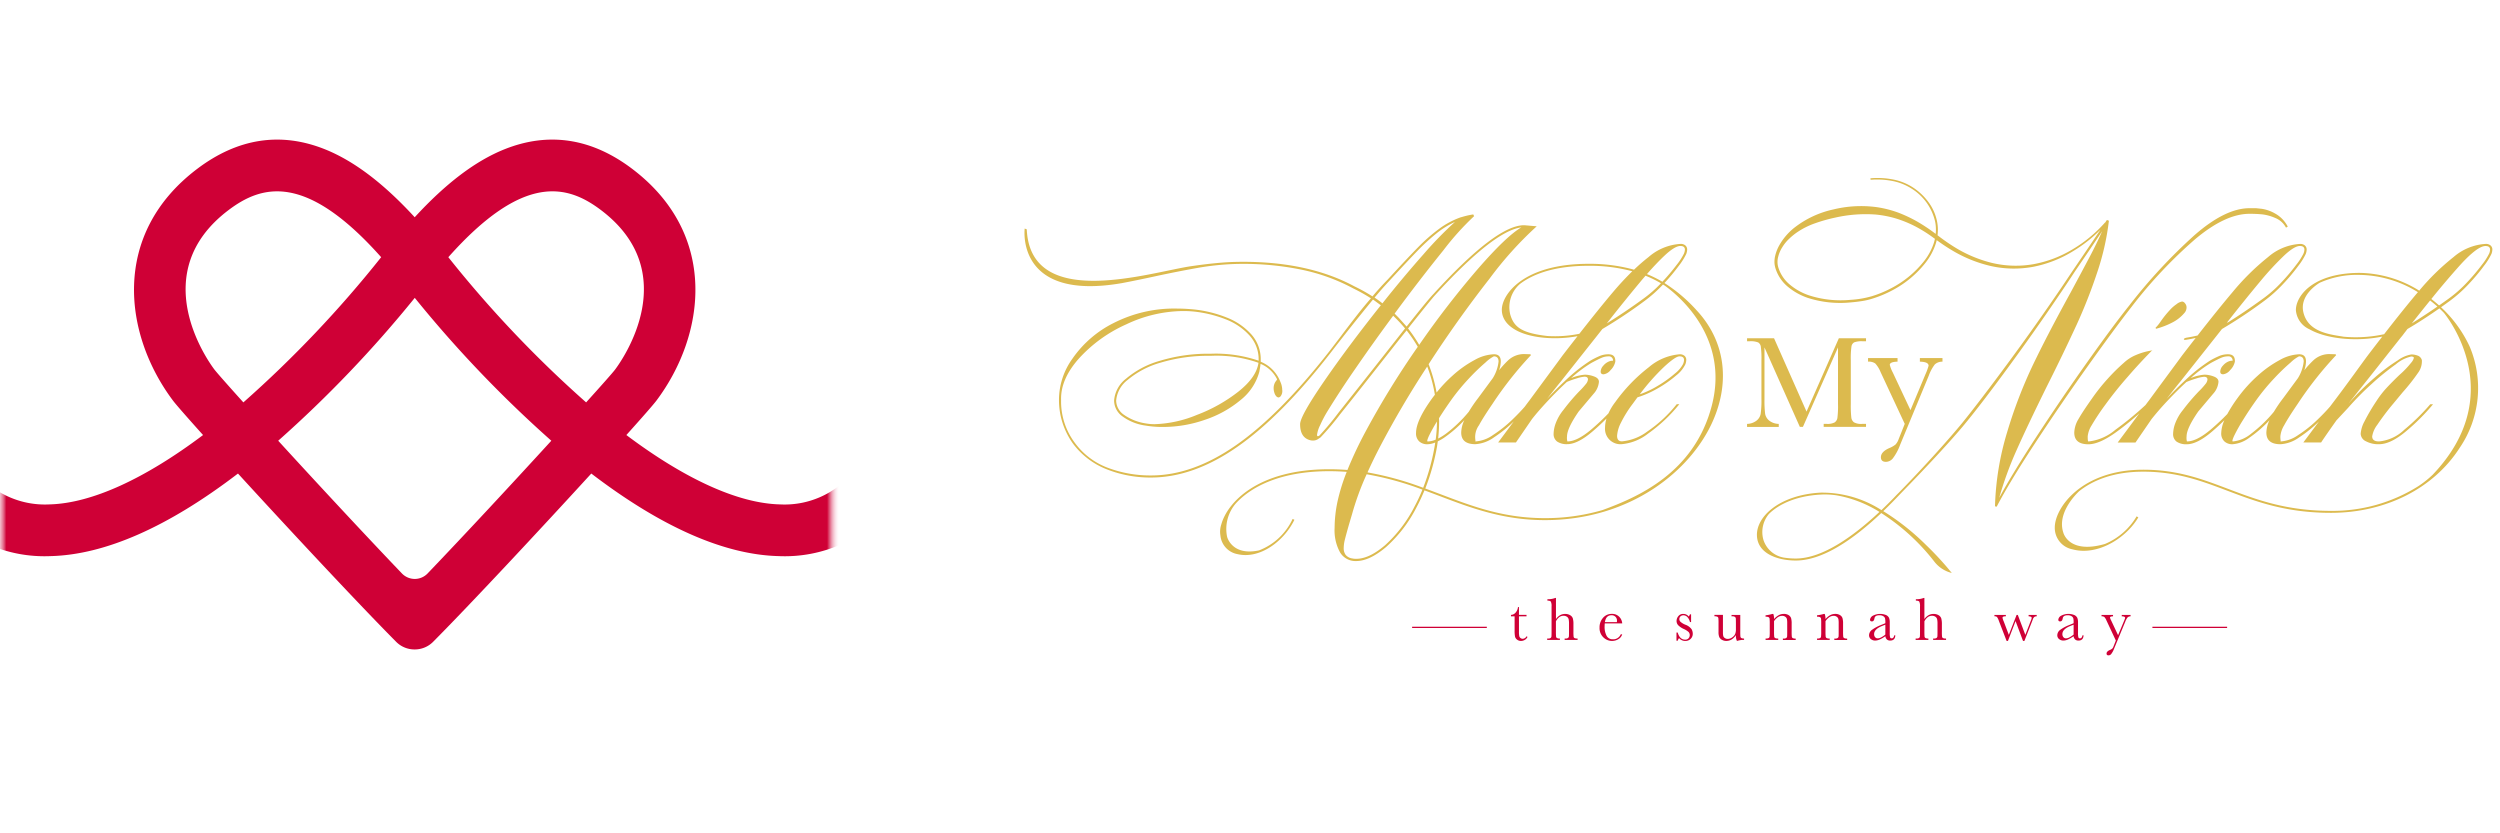 <svg xmlns="http://www.w3.org/2000/svg" width="198" height="66" viewBox="0 0 198 66" fill="none"><mask id="pp104gqlpa" style="mask-type:luminance" maskUnits="userSpaceOnUse" x="0" y="0" width="66" height="66"><path d="M50.257 0H15.743C7.048 0 0 7.048 0 15.743v34.514C0 58.952 7.048 66 15.743 66h34.514C58.952 66 66 58.952 66 50.257V15.743C66 7.048 58.952 0 50.257 0z" fill="#fff"></path></mask><g mask="url(#pp104gqlpa)"><mask id="egqd8s32lb" style="mask-type:luminance" maskUnits="userSpaceOnUse" x="0" y="0" width="66" height="63"><path d="M57.523 0H8.477A8.477 8.477 0 0 0 0 8.477V53.89a8.477 8.477 0 0 0 8.477 8.477h49.046A8.477 8.477 0 0 0 66 53.89V8.477A8.477 8.477 0 0 0 57.523 0z" fill="#fff"></path></mask><g mask="url(#egqd8s32lb)"><path d="M71.482 29.904a2.065 2.065 0 0 0-3.502.277 1.997 1.997 0 0 0 .195 2.139c.87 1.219.554 3.742-.644 5.107a7.002 7.002 0 0 1-5.753 2.522c-3.352-.083-7.572-2.04-12.17-5.494 1.26-1.403 2.142-2.408 2.388-2.737 3.891-5.192 4.948-13.147-1.929-18.347-3.209-2.428-6.613-2.949-10.112-1.548-2.296.92-4.64 2.694-7.11 5.383-2.471-2.69-4.815-4.463-7.11-5.383-3.497-1.4-6.9-.88-10.113 1.548-6.876 5.198-5.82 13.153-1.928 18.347.246.329 1.127 1.332 2.388 2.737-4.597 3.455-8.817 5.41-12.17 5.494a7.018 7.018 0 0 1-5.753-2.522c-1.198-1.365-1.514-3.888-.644-5.107a1.998 1.998 0 0 0 .195-2.139 2.064 2.064 0 0 0-3.502-.277c-1.763 2.43-1.93 7.032.874 10.226a11.035 11.035 0 0 0 8.931 3.914c4.312-.108 9.303-2.31 14.835-6.54 4.09 4.474 9.567 10.343 12.527 13.327a2.04 2.04 0 0 0 1.453.605h.022a2.04 2.04 0 0 0 1.453-.605c2.963-2.984 8.438-8.853 12.528-13.327 5.533 4.228 10.524 6.431 14.835 6.54a11.036 11.036 0 0 0 8.93-3.914c2.816-3.194 2.65-7.794.886-10.226zM47.6 16.64c6.565 4.965 1.695 11.853 1.122 12.621-.182.243-1.038 1.211-2.301 2.609a90.73 90.73 0 0 1-10.914-11.5c5.985-6.729 9.467-5.715 12.093-3.73zM31.832 45.417c-3.013-3.149-6.798-7.23-9.798-10.511A94.86 94.86 0 0 0 32.85 23.59a94.836 94.836 0 0 0 10.815 11.316c-3 3.282-6.785 7.364-9.798 10.51a1.407 1.407 0 0 1-2.035 0zM16.977 29.262c-.577-.769-5.444-7.658 1.122-12.622 2.626-1.984 6.106-2.998 12.09 3.73a90.715 90.715 0 0 1-10.914 11.5c-1.26-1.4-2.115-2.368-2.297-2.608z" fill="#CF0036"></path></g></g><path d="M140.876 33.572a1.252 1.252 0 0 1-.756-.262.892.892 0 0 1-.321-.535 8.322 8.322 0 0 1-.052-1.15v-4.11l2.801 6.295h.243l2.779-6.295v4.468c.012.374-.004.748-.048 1.12a.527.527 0 0 1-.222.354 1.201 1.201 0 0 1-.619.115h-.246v.238h3.354v-.238h-.311a1.162 1.162 0 0 1-.644-.125.552.552 0 0 1-.21-.38 8.727 8.727 0 0 1-.041-1.084V28.54c-.013-.37.005-.74.054-1.108a.45.45 0 0 1 .215-.318c.218-.074.449-.103.679-.085h.258v-.238h-2.153l-2.558 5.808-2.573-5.808h-2.138v.238h.193c.234-.02.47.012.691.093a.474.474 0 0 1 .207.337c.043.359.059.72.048 1.082v3.054c.011.398-.01.796-.062 1.19a.885.885 0 0 1-.344.542 1.28 1.28 0 0 1-.733.246v.238h2.511l-.002-.24zM150.285 28.643v-.286h-2.336v.286a.889.889 0 0 1 .572.144c.18.201.323.433.422.684l1.913 4.1-.484 1.211a1.214 1.214 0 0 1-.251.429 2.037 2.037 0 0 1-.507.285c-.43.195-.646.433-.646.715 0 .244.135.367.404.367a.724.724 0 0 0 .547-.283 4.15 4.15 0 0 0 .571-1.066l2.267-5.473c.112-.32.274-.62.478-.891a.866.866 0 0 1 .609-.22v-.286h-1.79v.285c.46.009.69.117.69.324a4.702 4.702 0 0 1-.255.69l-1.18 2.825-1.397-2.975a2.718 2.718 0 0 1-.24-.609c-.002-.158.203-.244.613-.256zM197.255 19.442a.557.557 0 0 0-.385-.125 4.271 4.271 0 0 0-2.541 1.036 18.524 18.524 0 0 0-2.727 2.666 9.154 9.154 0 0 0-4.704-1.406c-3.089 0-4.555 1.267-4.95 2.348 0 .006-.005.013-.007.019-.068.185-.104.38-.107.578a1.818 1.818 0 0 0 1.086 1.526c1.304.745 3.64 1.003 5.757.573-.362.466-.742.96-1.141 1.484-.138.184-.525.714-1.16 1.589a137.58 137.58 0 0 1-1.845 2.48c-.271.313-.601.658-.999 1.04-.464.45-.97.852-1.512 1.202a2.69 2.69 0 0 1-1.401.511.321.321 0 0 0 0-.131 2.017 2.017 0 0 1-.014-.27c.032-.313.136-.615.303-.883.203-.377.557-.94 1.064-1.685a28.688 28.688 0 0 1 3.051-3.867l-.041-.069-.442-.014a1.842 1.842 0 0 0-1.339.511c-.252.242-.487.5-.704.773.084-.225.131-.463.138-.704 0-.377-.18-.566-.539-.566-.537.026-1.06.18-1.526.448a8.667 8.667 0 0 0-1.746 1.236 11.036 11.036 0 0 0-1.589 1.754c-.307.412-.584.845-.831 1.295-.408.42-.84.827-1.3 1.218-.751.635-1.384.953-1.899.953a1.103 1.103 0 0 1-.027-.401c0-.424.308-1.082.925-1.974l.593-.705.594-.704c.238-.258.384-.588.414-.939 0-.192-.131-.335-.393-.428a2.174 2.174 0 0 0-.711-.138 3.497 3.497 0 0 0-1.105.276c.495-.45 1.031-.852 1.602-1.2.359-.194.63-.33.814-.408.17-.076.354-.116.539-.118a.323.323 0 0 1 .351.203.332.332 0 0 1 .022.143.865.865 0 0 0-.276.04c-.191.07-.36.19-.49.346a.733.733 0 0 0-.214.47c0 .147.078.22.235.22a.857.857 0 0 0 .552-.336c.188-.182.317-.415.373-.67v-.083c-.01-.331-.189-.497-.539-.497a1.775 1.775 0 0 0-.656.117c-.263.11-.519.237-.766.38-.717.464-1.388.996-2.002 1.59h-.014l-.014.026c-.506.47-.98.944-1.422 1.422.608-.773.967-1.224 1.077-1.353l2.734-3.451.578-.732a37.866 37.866 0 0 0 3.342-2.223c.54-.4 1.041-.848 1.498-1.34a15.2 15.2 0 0 0 1.215-1.45c.229-.29.425-.606.585-.94.04-.106.063-.217.069-.33a.432.432 0 0 0-.138-.332.56.56 0 0 0-.386-.124 4.23 4.23 0 0 0-2.534 1.042 19.195 19.195 0 0 0-2.823 2.79c-.731.864-1.65 2.003-2.757 3.419-.278.067-.558.122-.834.166-.06.01-.241.048-.253.124-.011.076.136.058.176.052.251-.04.506-.09.76-.147-.34.433-.695.892-1.069 1.378-.12.165-.557.76-1.312 1.781-.7.949-1.137 1.543-1.312 1.782a21.4 21.4 0 0 0-.283.375 25.8 25.8 0 0 1-2.395 1.966 3.94 3.94 0 0 1-2.126.918c-.037 0-.056-.133-.056-.4.033-.313.14-.613.311-.877.336-.569.702-1.12 1.097-1.65a29.863 29.863 0 0 1 1.761-2.195 41.51 41.51 0 0 1 1.912-2.071c.11-.037.009-.023-.304.041a5.2 5.2 0 0 0-.987.318 3.197 3.197 0 0 0-.932.607c-.453.397-.882.822-1.284 1.27a15.261 15.261 0 0 0-1.229 1.547c-.497.7-.856 1.245-1.077 1.637a2.21 2.21 0 0 0-.332 1.07c0 .617.373.925 1.119.925.598 0 1.362-.343 2.292-1.029.626-.46 1.204-.934 1.74-1.418l-.788 1.066-.925 1.243h1.409l1.27-1.85a22.5 22.5 0 0 1 1.256-1.445c.498-.53 1-1.03 1.506-1.498a7.16 7.16 0 0 1 .773-.276c.201-.07.41-.117.621-.138.184 0 .276.074.277.221a.66.66 0 0 1-.159.352 6.052 6.052 0 0 1-.546.6c-.443.464-.858.952-1.243 1.464a3.74 3.74 0 0 0-.593 1.015 2.53 2.53 0 0 0-.18.863.73.73 0 0 0 .276.621c.243.154.528.227.815.207.553 0 1.234-.35 2.044-1.049.327-.282.632-.567.924-.854a2.697 2.697 0 0 0-.248 1.006.849.849 0 0 0 .256.676.927.927 0 0 0 .626.221 2.525 2.525 0 0 0 1.332-.51 9.749 9.749 0 0 0 1.609-1.397 2.44 2.44 0 0 0-.249.98c0 .617.373.925 1.119.925a2.816 2.816 0 0 0 1.484-.545 10.315 10.315 0 0 0 1.564-1.262l-.314.426-.926 1.243h1.409c.184-.285.589-.87 1.215-1.754l.925-.993a22.017 22.017 0 0 1 1.851-1.878 19.97 19.97 0 0 1 1.926-1.567c.347-.3.762-.51 1.208-.615.147 0 .221.037.221.11a.948.948 0 0 1-.221.386c-.27.34-.57.654-.898.939-.395.377-.741.725-1.035 1.042a7.51 7.51 0 0 0-.815 1.056 15.23 15.23 0 0 0-.946 1.61c-.167.3-.268.63-.297.973a.69.69 0 0 0 .414.594c.319.166.676.247 1.036.234.617 0 1.332-.343 2.147-1.029a16.662 16.662 0 0 0 2.133-2.133h-.221a16.931 16.931 0 0 1-2.05 2.01c-.544.53-1.253.859-2.009.931-.359 0-.539-.133-.539-.4.057-.332.194-.645.401-.911.397-.589.826-1.156 1.284-1.699l.732-.883c.431-.481.833-.988 1.201-1.52.224-.291.337-.653.318-1.02a.523.523 0 0 0-.269-.337c-.18-.08-.376-.12-.573-.118a2.57 2.57 0 0 0-1.07.469c-.647.41-1.261.869-1.837 1.374a20.668 20.668 0 0 0-2.064 2.05c.184-.239.768-.975 1.754-2.21l2.347-2.968c-.009.01.051-.064.18-.22.083-.111.156-.208.221-.29.064-.082.12-.156.166-.22.775-.45 1.618-.995 2.531-1.634.123.114.242.231.359.351.462.571 5.062 6.598-.894 12.828-.355.34-.741.647-1.153.915a12.729 12.729 0 0 1-6.899 1.942c-3.549 0-5.886-.885-8.145-1.74-2.066-.782-4.017-1.52-6.718-1.52-4.894 0-7.01 3.028-7.01 4.574a1.73 1.73 0 0 0 1.404 1.734c.289.077.586.116.885.115 1.738 0 3.509-1.252 4.328-2.648l-.135-.08a5.279 5.279 0 0 1-2.504 2.185c-2.885.833-3.304-.903-3.304-.903-.49-1.487.886-2.924 1.255-3.274 1.079-.856 2.714-1.546 5.08-1.546 2.672 0 4.609.734 6.661 1.51 2.273.86 4.623 1.75 8.201 1.75 4.317 0 8.129-1.925 10.197-5.149a8.407 8.407 0 0 0 .78-8.044 9.95 9.95 0 0 0-2.259-3.091c.227-.161.458-.326.693-.498.542-.4 1.045-.849 1.504-1.342.434-.457.84-.941 1.214-1.45.23-.29.427-.605.587-.939.04-.106.063-.218.069-.331a.417.417 0 0 0-.14-.331zm-18.205 2.796a23.747 23.747 0 0 1 1.843-1.989c.543-.51.962-.766 1.257-.766.239 0 .359.096.359.289a.885.885 0 0 1-.083.331 4.851 4.851 0 0 1-.559.863c-.367.488-.761.954-1.181 1.397-.448.483-.943.92-1.477 1.305-.964.7-1.88 1.32-2.749 1.86a.534.534 0 0 0-.099.039 139.883 139.883 0 0 1 2.689-3.33zm-.76 12.11c-.408.345-.912.56-1.444.614-.074 0-.037-.157.11-.47.212-.429.447-.846.704-1.25.321-.52.689-1.07 1.105-1.65.418-.574.872-1.12 1.36-1.637.41-.441.844-.86 1.3-1.252.194-.192.415-.354.656-.482.249 0 .373.138.373.414a3.139 3.139 0 0 1-.456 1.312l-1.159 1.574c-.27.35-.519.713-.746 1.091a10.675 10.675 0 0 1-1.803 1.735zm10.533-7.88c-1.045.229-2.118.297-3.183.201-.016 0-.03-.003-.045-.006-1.036-.174-2.8-.34-3.169-1.934-.294-1.268.958-2.13 1.287-2.331 1-.448 2.089-.662 3.185-.626a8.989 8.989 0 0 1 4.6 1.368l-.021.025c-.72.851-1.605 1.952-2.655 3.303h.001zm2.191-.855c.52-.659 1.003-1.264 1.45-1.814.198.153.391.313.578.481-.671.464-1.347.909-2.028 1.333zm6.116-5.51a4.855 4.855 0 0 1-.559.864c-.367.487-.761.953-1.181 1.396-.448.483-.943.92-1.477 1.305-.246.177-.492.352-.739.523a10.64 10.64 0 0 0-.613-.511 64.96 64.96 0 0 1 2.29-2.697c.912-.999 1.579-1.498 2.003-1.498.239 0 .359.096.359.289a.868.868 0 0 1-.082.332l-.001-.002z" fill="#DCBA4E"></path><path d="M158.988 29.178a185.55 185.55 0 0 0 4.061-5.754c.452-.666.901-1.335 1.284-1.926a381.398 381.398 0 0 0 2.159-3.189c-.288.649-.614 1.32-.98 2.015-.365.694-.872 1.643-1.521 2.847-1.213 2.204-2.208 4.117-2.986 5.737a37.041 37.041 0 0 0-2.041 5.327 22.225 22.225 0 0 0-.959 5.813v.056l.112.014.027.014v-.006a.053.053 0 0 1 .003-.005l.005-.003h.006v-.028c.648-1.242 1.639-2.88 2.973-4.917a189.213 189.213 0 0 1 4.167-6.098c1.445-2.028 2.616-3.616 3.515-4.764a36.516 36.516 0 0 1 5.029-5.355c1.602-1.349 3.042-2.023 4.32-2.023.342 0 .669.014.979.042a3.61 3.61 0 0 1 1.049.285c.37.145.676.418.861.77l.14-.083a2.483 2.483 0 0 0-1.001-1.035 3.038 3.038 0 0 0-1.062-.375l-.452-.048h-.513c-1.278 0-2.732.713-4.362 2.139a42.58 42.58 0 0 0-5.167 5.57c-.852 1.065-1.952 2.547-3.299 4.445a185.14 185.14 0 0 0-3.969 5.823c-1.297 1.982-2.306 3.635-3.028 4.96.367-1.289.826-2.55 1.375-3.772.574-1.292 1.389-3.007 2.445-5.146a158.667 158.667 0 0 0 2.32-4.806 40.956 40.956 0 0 0 1.611-4.098c.451-1.32.762-2.685.93-4.07l.007-.051-.048-.019-.112-.042-.027.042-.115.172-.01-.008a10.767 10.767 0 0 1-2.581 2.128 9.181 9.181 0 0 1-3.111 1.172 8.116 8.116 0 0 1-3.297-.115 10.287 10.287 0 0 1-3.039-1.312 15.547 15.547 0 0 1-1.233-.867 3.396 3.396 0 0 0-.037-1.092 3.845 3.845 0 0 0-.71-1.572 4.716 4.716 0 0 0-1.262-1.163 4.431 4.431 0 0 0-1.6-.608 6.342 6.342 0 0 0-1.706-.078l.014.118a6.224 6.224 0 0 1 1.668.085c.551.096 1.078.3 1.551.598a4.16 4.16 0 0 1 1.895 2.648c.061.314.075.636.041.954-.451-.344-.923-.66-1.413-.947-.5-.289-1.024-.537-1.564-.742a8.612 8.612 0 0 0-1.686-.428 9.266 9.266 0 0 0-3.453.184 7.637 7.637 0 0 0-3.135 1.488 4.816 4.816 0 0 0-1.141 1.358c-.15.267-.26.554-.327.852a2.095 2.095 0 0 0-.051.474c.001.083.009.166.023.249.017.076.03.154.054.228a3.09 3.09 0 0 0 1.011 1.492c.458.376.98.666 1.541.857a8.382 8.382 0 0 0 3.426.36c.285-.024.57-.056.852-.101.288-.042.572-.107.848-.196a8.976 8.976 0 0 0 1.59-.664 8.174 8.174 0 0 0 2.629-2.19 4.87 4.87 0 0 0 .81-1.526c.025-.084.048-.168.066-.253.368.266.743.526 1.134.758a10.573 10.573 0 0 0 3.147 1.291c1.115.251 2.27.27 3.392.057a9.535 9.535 0 0 0 3.15-1.246 11.154 11.154 0 0 0 2.144-1.685c-.63.94-1.322 1.963-2.075 3.07-.298.436-.653.978-.98 1.46a187.33 187.33 0 0 1-4.267 6.028c-1.478 2.004-2.676 3.572-3.592 4.706-1.054 1.29-3.116 3.587-4.994 5.501l-.014.015c-.075.08-.145.144-.221.223-.076.078-.147.156-.23.24l-.017.018c-.304.313-.622.63-.953.945a8.707 8.707 0 0 0-4.844-1.383c-3.196.182-5.061 1.867-5.018 3.391.042 1.465 1.686 1.986 3.077 1.986 1.855 0 4.127-1.264 6.77-3.76a16.865 16.865 0 0 1 4.217 3.864c.346.439.828.75 1.37.882a24.384 24.384 0 0 0-2.038-2.215 18.99 18.99 0 0 0-3.391-2.682c.456-.437.923-.91 1.402-1.42 1.893-1.932 3.988-4.182 5.063-5.49.868-1.053 1.991-2.517 3.369-4.395zm-5.821-9.955a4.72 4.72 0 0 1-.791 1.472 7.994 7.994 0 0 1-2.582 2.127 8.793 8.793 0 0 1-1.558.642 7.67 7.67 0 0 1-1.661.282 8.175 8.175 0 0 1-3.336-.366 4.7 4.7 0 0 1-1.466-.823 2.863 2.863 0 0 1-.932-1.381 1.524 1.524 0 0 1-.009-.834c.066-.274.178-.534.331-.77a3.15 3.15 0 0 1 .524-.647c.198-.192.411-.367.638-.524a6.078 6.078 0 0 1 1.458-.727c.509-.18 1.03-.326 1.558-.438 1.055-.24 2.14-.322 3.219-.244a8.449 8.449 0 0 1 1.598.312 9.289 9.289 0 0 1 1.534.626c.494.26.968.557 1.418.888l.135.096a4.076 4.076 0 0 1-.078.31zm-10.943 25.012c-.268 0-.537-.017-.803-.054a2.065 2.065 0 0 1-1.76-1.431 2.233 2.233 0 0 1 .436-2.044c.807-.8 2.205-1.428 4.077-1.534a6.134 6.134 0 0 1 1.347.07 9.563 9.563 0 0 1 3.332 1.301c-2.053 1.926-4.514 3.692-6.629 3.692z" fill="#DCBA4E"></path><path d="M172.829 23.88a.965.965 0 0 0-.46.22 2.803 2.803 0 0 0-.506.444 7.702 7.702 0 0 0-.709.876l-.145.204a2.796 2.796 0 0 1-.294.34l.045.075a6.19 6.19 0 0 0 1.261-.483 3.06 3.06 0 0 0 .958-.74.677.677 0 0 0 .196-.468.485.485 0 0 0-.121-.324.318.318 0 0 0-.225-.143zM134.394 24.601a12.27 12.27 0 0 0-2.571-2.186c.409-.434.791-.893 1.145-1.373.229-.29.426-.605.587-.939.039-.106.063-.218.069-.331a.432.432 0 0 0-.139-.331.556.556 0 0 0-.385-.124 4.23 4.23 0 0 0-2.534 1.042c-.4.313-.784.647-1.151 1a13.042 13.042 0 0 0-3.611-.465c-5.182 0-6.859 2.45-6.859 3.637 0 .686.421 1.263 1.218 1.67 1.13.577 3.013.749 4.778.424-.371.474-.763.98-1.176 1.515-.12.166-.557.76-1.312 1.782-.699.948-1.137 1.542-1.311 1.781-.059.074-.189.247-.382.507-.271.312-.601.657-.999 1.04-.464.448-.97.85-1.512 1.201a2.69 2.69 0 0 1-1.401.511.29.29 0 0 0 0-.13 1.59 1.59 0 0 1 .289-1.154c.202-.377.556-.94 1.063-1.685a28.836 28.836 0 0 1 3.051-3.866l-.041-.07-.442-.014a1.839 1.839 0 0 0-1.339.511c-.252.242-.487.5-.704.774.084-.226.131-.464.138-.705 0-.377-.18-.566-.539-.566-.537.026-1.06.18-1.525.449a8.674 8.674 0 0 0-1.747 1.235c-.462.413-.889.864-1.275 1.349a12.05 12.05 0 0 0-.63-2.245 93.059 93.059 0 0 1 4.818-6.766 28.556 28.556 0 0 1 3.743-4.156l-.953-.083c-1.464-.046-3.871 1.768-7.223 5.442-.295.303-1.004 1.164-2.127 2.582l-.635-.707-.317-.318a141.675 141.675 0 0 1 3.866-5.019 21.614 21.614 0 0 1 2.43-2.7l-.068-.138c-.29.044-.576.109-.857.193l-.151.041a6.466 6.466 0 0 0-1.691.905c-.593.44-1.15.927-1.664 1.457-.562.57-1.376 1.436-2.444 2.596-.396.405-.787.838-1.174 1.3-.461-.294-.94-.56-1.434-.797-2.59-1.394-5.842-2.052-9.704-1.926-1.081.048-2.145.176-3.197.327-3.235.467-12.746 3.6-13.046-2.914l-.163-.063s-.748 5.791 7.696 4.323c.78-.148 1.64-.324 2.59-.53a90.741 90.741 0 0 1 3.472-.687 21.457 21.457 0 0 1 2.657-.29c1.83-.074 3.661.07 5.457.431 1.45.292 2.85.797 4.153 1.497.481.232.947.494 1.397.782-.35.396-.737.866-1.161 1.409-.423.543-.842 1.09-1.256 1.643l-.856 1.119c-2.617 3.349-5.077 5.83-7.382 7.441-2.304 1.612-4.557 2.417-6.759 2.416a9.522 9.522 0 0 1-3.5-.635 5.727 5.727 0 0 1-2.57-1.993 5.447 5.447 0 0 1-1.055-3.337c-.037-1.095.433-2.193 1.409-3.293a11.215 11.215 0 0 1 3.749-2.707 10.685 10.685 0 0 1 4.508-1.056c.294 0 .58.014.856.041a9.676 9.676 0 0 1 2.513.615 4.9 4.9 0 0 1 1.885 1.277 2.81 2.81 0 0 1 .725 1.93v.07a10.448 10.448 0 0 0-3.797-.551 13.205 13.205 0 0 0-4.025.559 7.162 7.162 0 0 0-2.686 1.422 2.422 2.422 0 0 0-.939 1.733 1.554 1.554 0 0 0 .656 1.243c.54.393 1.169.644 1.83.732.465.078.937.115 1.409.11a10.084 10.084 0 0 0 3.293-.566 8.677 8.677 0 0 0 2.83-1.567 4.287 4.287 0 0 0 1.485-2.244c.055-.303.087-.51.096-.621a2.53 2.53 0 0 1 1.312 1.229.95.95 0 0 1-.097.144.702.702 0 0 0-.096.16.93.93 0 0 0-.083.385c0 .136.023.271.069.4.031.104.088.2.166.276.043.037.095.061.151.069a.263.263 0 0 0 .166-.096.678.678 0 0 0 .124-.539v-.055a1.595 1.595 0 0 0-.138-.538 2.805 2.805 0 0 0-1.56-1.602v-.153a2.948 2.948 0 0 0-.753-2.022 5.103 5.103 0 0 0-1.955-1.332 9.74 9.74 0 0 0-2.582-.635c-.488-.046-.93-.069-1.326-.069-1.743-.04-3.469.352-5.025 1.14a8.667 8.667 0 0 0-3.274 2.83 5.593 5.593 0 0 0-1.064 3.28c.001 1.233.388 2.435 1.105 3.438a6.127 6.127 0 0 0 2.665 2.037 9.344 9.344 0 0 0 3.521.656c2.228 0 4.506-.81 6.835-2.43 2.329-1.62 4.801-4.115 7.416-7.485a176.46 176.46 0 0 1 3.328-4.183l.621.455c-1.722 2.163-3.218 4.168-4.488 6.013-1.27 1.846-1.905 2.98-1.905 3.404 0 .736.285 1.165.856 1.284.05.01.101.016.152.014a.705.705 0 0 0 .4-.11l.208-.138a21.46 21.46 0 0 0 1.56-1.844c.92-1.145 2.19-2.75 3.811-4.812l.869-1.104.578-.718c.325.412.62.846.884 1.3a67.984 67.984 0 0 0-4.136 6.717c-.532.986-1.01 2-1.433 3.038a18.576 18.576 0 0 0-1.444-.057c-5.717 0-8.077 2.671-8.546 4.367-.095.28-.12.58-.072.873a1.66 1.66 0 0 0 1.367 1.486c.204.047.411.07.62.07 1.592 0 3.163-1.323 3.874-2.793l-.141-.069a4.852 4.852 0 0 1-2.658 2.492c-2.15.463-2.53-1.07-2.53-1.07a3.082 3.082 0 0 1 .733-2.697c1.216-1.29 3.512-2.504 7.352-2.504.479 0 .94.02 1.387.053a15.253 15.253 0 0 0-.724 2.327 10.28 10.28 0 0 0-.235 2.112c-.04.675.11 1.347.433 1.94a1.418 1.418 0 0 0 1.277.684c.7 0 1.486-.369 2.36-1.105a10.776 10.776 0 0 0 2.423-3.162c.231-.432.439-.877.623-1.331.408.15.812.302 1.213.454 2.464.936 5.012 1.903 8.325 1.903 6.822 0 11.602-3.954 13.313-7.872 1.391-3.172.924-6.35-1.274-8.721zm-36.291 6.397a12.416 12.416 0 0 1-3.314 1.864 9.444 9.444 0 0 1-3.323.732 3.6 3.6 0 0 1-.69-.055 4.07 4.07 0 0 1-1.754-.684 1.392 1.392 0 0 1-.622-1.126 2.304 2.304 0 0 1 .914-1.643 6.99 6.99 0 0 1 2.617-1.367 13.156 13.156 0 0 1 3.956-.538c1.285-.061 2.57.127 3.783.552-.101.755-.624 1.51-1.567 2.265zm10.763-7.429c.449-.534.827-.962 1.132-1.284.948-1.031 1.685-1.818 2.209-2.36.482-.503.994-.976 1.533-1.415a6.797 6.797 0 0 1 1.493-.932c-.879.8-1.709 1.652-2.485 2.552a92.418 92.418 0 0 0-3.259 3.894 8.644 8.644 0 0 0-.623-.455zm1.837 3.176-1.686 2.14a1494.232 1494.232 0 0 1-2.996 3.784c-.473.634-.98 1.243-1.519 1.823a.208.208 0 0 1-.124.055c-.048 0-.069-.037-.069-.11.039-.268.123-.527.249-.766.167-.379.361-.746.577-1.098a73.012 73.012 0 0 1 2.216-3.383 150.528 150.528 0 0 1 2.989-4.184l.317.317c.203.203.41.433.622.69l-.576.732zm21.125-6.497c.543-.51.962-.766 1.257-.766.239 0 .359.096.359.29a.866.866 0 0 1-.083.33 4.796 4.796 0 0 1-.559.863c-.355.47-.736.92-1.14 1.349a9.507 9.507 0 0 0-1.225-.606c.506-.576.97-1.063 1.391-1.46zm-1.844 1.99c.116-.14.229-.27.341-.4.422.169.831.368 1.223.597a9.872 9.872 0 0 1-1.405 1.231 45.879 45.879 0 0 1-2.886 1.947 146.212 146.212 0 0 1 2.727-3.376zm-7.438 4.373c-2.037-.236-2.649-.703-2.938-1.716a2.435 2.435 0 0 1 .771-2.404c1.027-.785 2.745-1.44 5.421-1.44a12.94 12.94 0 0 1 3.478.434 23.862 23.862 0 0 0-1.54 1.663c-.707.836-1.591 1.932-2.654 3.287-.834.17-1.687.23-2.537.176h-.001zm-8.576 6.51c.304-.485.646-.994 1.027-1.527.418-.574.872-1.121 1.36-1.638a16.4 16.4 0 0 1 1.3-1.252 2.8 2.8 0 0 1 .656-.481c.249 0 .373.138.373.414a3.139 3.139 0 0 1-.456 1.312l-1.159 1.574c-.27.349-.518.713-.746 1.09a10.63 10.63 0 0 1-1.802 1.734 4.52 4.52 0 0 1-.621.385c.05-.46.076-.922.076-1.385-.003-.078-.007-.153-.008-.227zm-.163.263c-.004.48-.038.96-.1 1.436a1.672 1.672 0 0 1-.63.144c-.073 0-.037-.157.11-.47.188-.38.395-.752.62-1.111v.001zm-2.29-7.368c1.133-1.426 1.828-2.287 2.086-2.582 3.129-3.433 5.426-5.242 6.89-5.426-.792.46-1.948 1.565-3.468 3.314a71.375 71.375 0 0 0-4.625 5.992 11.377 11.377 0 0 0-.883-1.3v.002zm.53 14.07a10.642 10.642 0 0 1-2.347 3.094c-.843.718-1.6 1.077-2.272 1.077a1.3 1.3 0 0 1-.317-.027.83.83 0 0 1-.53-.277.883.883 0 0 1-.159-.552c.004-.221.034-.441.09-.656.06-.244.159-.61.297-1.097l.289-.981c.3-1.062.682-2.1 1.141-3.105 1.508.265 2.987.672 4.418 1.216-.179.446-.382.882-.608 1.306l-.002.003zm.669-1.454a24.41 24.41 0 0 0-4.41-1.218c.286-.634.608-1.3.973-2.001a75.694 75.694 0 0 1 3.756-6.386c.278.723.482 1.473.608 2.237-.06.078-.122.154-.18.234-.875 1.197-1.312 2.127-1.312 2.79a.85.85 0 0 0 .256.676.927.927 0 0 0 .626.221c.219-.005.435-.052.637-.137-.018.12-.035.241-.057.358a17.16 17.16 0 0 1-.896 3.223l-.001.003zm22.868-6.543c-1.396 5.433-5.995 7.323-8.655 8.305a16.18 16.18 0 0 1-4.567.642c-3.284 0-5.706-.92-8.269-1.893-.4-.151-.803-.303-1.21-.453.416-1.067.726-2.173.926-3.3.024-.145.044-.29.063-.434.172-.084.338-.18.496-.286a9.749 9.749 0 0 0 1.609-1.397 2.44 2.44 0 0 0-.249.98c0 .617.373.926 1.119.926a2.814 2.814 0 0 0 1.484-.546 10.258 10.258 0 0 0 1.563-1.262l-.314.427-.925 1.243h1.409l1.27-1.85c.341-.433.759-.915 1.257-1.445.497-.53.999-1.03 1.505-1.498.252-.107.511-.199.773-.276.201-.071.41-.117.622-.138.184 0 .276.073.276.22a.66.66 0 0 1-.159.353 6.177 6.177 0 0 1-.546.6c-.442.463-.857.952-1.242 1.464a3.716 3.716 0 0 0-.594 1.015 2.58 2.58 0 0 0-.18.863.73.73 0 0 0 .276.62c.243.155.528.227.815.208.552 0 1.234-.35 2.044-1.05.375-.324.725-.65 1.054-.98a2.538 2.538 0 0 0-.116.718 1.221 1.221 0 0 0 1.339 1.312 3.962 3.962 0 0 0 2.078-.842 12.248 12.248 0 0 0 2.465-2.32h-.207a10.493 10.493 0 0 1-2.327 2.16 3.93 3.93 0 0 1-2.009.78c-.257 0-.385-.146-.385-.441.03-.37.139-.73.317-1.057a9.237 9.237 0 0 1 .912-1.463l.385-.525a7.785 7.785 0 0 0 1.643-.732 9.252 9.252 0 0 0 1.422-1.001c.31-.236.561-.541.732-.89.04-.107.063-.219.069-.332a.416.416 0 0 0-.138-.331.557.557 0 0 0-.385-.124 4.28 4.28 0 0 0-2.437 1.021 13.199 13.199 0 0 0-2.672 2.776 4.383 4.383 0 0 0-.53.88c-.43.447-.883.872-1.356 1.274-.751.635-1.384.952-1.899.952a1.103 1.103 0 0 1-.027-.4c0-.424.308-1.082.925-1.975l.593-.704.594-.704c.238-.259.384-.589.414-.939 0-.193-.131-.335-.393-.428a2.177 2.177 0 0 0-.711-.138 3.5 3.5 0 0 0-1.105.276c.495-.45 1.031-.852 1.602-1.201.358-.193.63-.329.814-.408.17-.075.353-.115.539-.117a.326.326 0 0 1 .372.345.87.87 0 0 0-.276.041c-.191.07-.361.189-.49.346a.743.743 0 0 0-.214.47c0 .147.078.22.234.22a.856.856 0 0 0 .553-.337c.188-.181.317-.414.373-.67v-.082c-.01-.332-.189-.497-.539-.497a1.775 1.775 0 0 0-.656.117c-.263.11-.519.237-.766.38-.717.463-1.388.995-2.002 1.589h-.014l-.014.027c-.506.47-.98.944-1.422 1.422.608-.773.967-1.224 1.077-1.353l2.734-3.452.578-.732a38.02 38.02 0 0 0 3.341-2.223 10.78 10.78 0 0 0 1.459-1.3l.139.086c1.126.808 5.11 4.116 3.736 9.468zm-5.717-.856a17.524 17.524 0 0 1 1.941-2.19c.593-.546.996-.82 1.208-.82.239 0 .359.096.359.288a.865.865 0 0 1-.083.332 2.378 2.378 0 0 1-.635.738 9.307 9.307 0 0 1-1.277.925 7.64 7.64 0 0 1-1.513.727z" fill="#DCBA4E"></path><path d="M117.756 49.639h-5.916v.099h5.916v-.1zM176.387 49.639h-5.916v.099h5.916v-.1zM120.597 50.593a.277.277 0 0 1-.168-.058.27.27 0 0 1-.103-.154 1.928 1.928 0 0 1-.024-.371v-1.198h.598V48.7h-.598v-.622h-.077a.806.806 0 0 1-.201.455.504.504 0 0 1-.356.167v.111h.289v1.124c-.005.162.006.325.033.484a.43.43 0 0 0 .164.241.485.485 0 0 0 .307.103.606.606 0 0 0 .296-.08.52.52 0 0 0 .222-.241l-.078-.049a.36.36 0 0 1-.304.2zM124.629 50.428a3.746 3.746 0 0 1-.013-.423v-.547a1.698 1.698 0 0 0-.048-.482.47.47 0 0 0-.21-.25.744.744 0 0 0-.405-.102.793.793 0 0 0-.396.101 1.01 1.01 0 0 0-.325.305v-1.673h-.052a1.66 1.66 0 0 1-.626.102v.111c.144 0 .235.027.273.08.05.12.07.25.057.38v1.974c0 .222-.003.355-.009.401a.19.19 0 0 1-.061.12.348.348 0 0 1-.226.047h-.051v.111h1.007v-.11a.465.465 0 0 1-.23-.04.156.156 0 0 1-.074-.118 4.417 4.417 0 0 1-.011-.412v-.794a.927.927 0 0 1 .264-.33.56.56 0 0 1 .337-.11.45.45 0 0 1 .27.077.337.337 0 0 1 .137.196c.023.12.033.243.029.365v.596c0 .22-.003.352-.008.398a.198.198 0 0 1-.061.12.35.35 0 0 1-.229.051h-.048v.111h1.024v-.11a.572.572 0 0 1-.241-.036.137.137 0 0 1-.049-.046.16.16 0 0 1-.025-.063zM128.479 49.371a.812.812 0 0 0-.501-.698.77.77 0 0 0-.328-.053.885.885 0 0 0-.69.312 1.133 1.133 0 0 0-.276.78 1.011 1.011 0 0 0 .512.924.963.963 0 0 0 .976-.012.675.675 0 0 0 .307-.386h-.116a.637.637 0 0 1-.626.394.537.537 0 0 1-.487-.262 1.507 1.507 0 0 1-.164-.785c0-.047.004-.118.01-.213h1.383zm-.848-.644a.414.414 0 0 1 .433.448.66.66 0 0 1-.007.1h-.949c.055-.365.23-.547.523-.548zM133.473 49.474a1.347 1.347 0 0 1-.37-.221.294.294 0 0 1-.099-.225.294.294 0 0 1 .198-.277.314.314 0 0 1 .126-.02.426.426 0 0 1 .328.158.837.837 0 0 1 .188.379h.09v-.613h-.09a.656.656 0 0 1-.096.177.528.528 0 0 0-.429-.21.476.476 0 0 0-.394.178.591.591 0 0 0-.141.374.492.492 0 0 0 .131.346c.125.121.271.22.431.29.14.06.269.141.385.24a.355.355 0 0 1 .097.254.385.385 0 0 1-.091.245.337.337 0 0 1-.275.111c-.282 0-.479-.188-.588-.564h-.097v.651h.097a.545.545 0 0 1 .106-.208.657.657 0 0 0 .718.187.559.559 0 0 0 .369-.545.752.752 0 0 0-.092-.344 1.052 1.052 0 0 0-.502-.363zM137.84 50.408a4.595 4.595 0 0 1-.01-.407v-1.3h-.692v.111h.05c.08-.01.16.01.227.052a.192.192 0 0 1 .061.123c.005.047.008.178.008.394v.448a.984.984 0 0 1-.062.391.677.677 0 0 1-.231.26.601.601 0 0 1-.356.121.392.392 0 0 1-.23-.069.294.294 0 0 1-.124-.16 1.329 1.329 0 0 1-.024-.295V48.7h-.674v.111a.529.529 0 0 1 .236.037.156.156 0 0 1 .052.047c.013.02.021.042.024.065.012.14.016.28.012.42v.674a1.04 1.04 0 0 0 .057.395.492.492 0 0 0 .21.222.673.673 0 0 0 .351.09.792.792 0 0 0 .42-.116c.137-.088.252-.207.337-.346-.009.158.019.315.082.46h.029c.173-.058.355-.085.537-.078v-.111a.424.424 0 0 1-.221-.04.166.166 0 0 1-.069-.122zM141.911 50.423a4.182 4.182 0 0 1-.012-.42v-.619a1.561 1.561 0 0 0-.043-.42.452.452 0 0 0-.193-.243.697.697 0 0 0-.389-.1.837.837 0 0 0-.399.102 1.256 1.256 0 0 0-.366.308 1.293 1.293 0 0 0-.063-.41h-.069a3.1 3.1 0 0 1-.545.111v.112a.521.521 0 0 1 .241.037c.02.012.038.028.051.047a.14.14 0 0 1 .026.065c.013.14.017.28.014.42v.59a3.3 3.3 0 0 1-.016.434.153.153 0 0 1-.081.103.556.556 0 0 1-.233.033v.112h1.002v-.112a.52.52 0 0 1-.241-.037.153.153 0 0 1-.077-.113 3.663 3.663 0 0 1-.014-.419v-.808a1.13 1.13 0 0 1 .304-.316.61.61 0 0 1 .337-.106.407.407 0 0 1 .256.078.314.314 0 0 1 .123.178c.019.11.027.224.023.337v.639c0 .22-.002.354-.007.4a.188.188 0 0 1-.061.118.348.348 0 0 1-.227.05h-.048v.112h1.014v-.111a.514.514 0 0 1-.236-.038.158.158 0 0 1-.049-.049.168.168 0 0 1-.022-.065zM145.983 50.423a4.182 4.182 0 0 1-.012-.42v-.619a1.523 1.523 0 0 0-.044-.42.446.446 0 0 0-.192-.243.698.698 0 0 0-.389-.1.838.838 0 0 0-.399.102c-.14.079-.264.183-.366.308a1.293 1.293 0 0 0-.063-.41h-.065a3.1 3.1 0 0 1-.545.111v.112a.521.521 0 0 1 .241.037c.02.012.038.028.052.047.013.02.022.041.026.065.012.14.017.28.013.42v.59c.005.145-.001.29-.016.434a.154.154 0 0 1-.081.103.556.556 0 0 1-.233.033v.112h1.002v-.112a.522.522 0 0 1-.241-.037.156.156 0 0 1-.077-.113 3.663 3.663 0 0 1-.014-.419v-.808c.08-.124.183-.232.304-.316a.61.61 0 0 1 .337-.106.408.408 0 0 1 .256.078c.06.043.104.106.123.178.019.11.027.224.023.337v.639c0 .22-.002.354-.007.4a.188.188 0 0 1-.061.118.35.35 0 0 1-.227.05h-.048v.112h1.014v-.111a.51.51 0 0 1-.236-.038.148.148 0 0 1-.051-.048.157.157 0 0 1-.024-.066zM149.823 50.558a.12.12 0 0 1-.126-.08 1.365 1.365 0 0 1-.029-.36v-.802a.989.989 0 0 0-.054-.378.504.504 0 0 0-.224-.22 1.24 1.24 0 0 0-1.087.062.428.428 0 0 0-.196.296c0 .094.049.14.148.14.11 0 .177-.081.203-.246.026-.165.161-.245.405-.241a.527.527 0 0 1 .292.073.301.301 0 0 1 .138.164c.021.098.03.198.027.298v.096l-.376.153a2.99 2.99 0 0 0-.671.363.543.543 0 0 0-.244.434.389.389 0 0 0 .036.17c.025.054.062.101.109.137a.537.537 0 0 0 .346.116.912.912 0 0 0 .358-.087c.155-.071.303-.158.441-.259.011.098.055.19.125.26a.37.37 0 0 0 .26.086c.257 0 .392-.138.406-.414h-.089c-.025.16-.091.239-.198.239zm-.504-.3a1.918 1.918 0 0 1-.337.225.605.605 0 0 1-.264.075.263.263 0 0 1-.208-.093.365.365 0 0 1-.08-.246c0-.257.209-.47.626-.64l.264-.105-.001.784zM153.81 50.428a3.746 3.746 0 0 1-.013-.423v-.547a1.735 1.735 0 0 0-.049-.482.469.469 0 0 0-.209-.25.746.746 0 0 0-.405-.102.79.79 0 0 0-.396.101c-.13.077-.241.181-.326.305v-1.673h-.051c-.2.074-.413.109-.626.102v.111c.144 0 .234.027.273.08.05.12.069.25.057.38v1.974c0 .222-.003.355-.009.401a.193.193 0 0 1-.06.12.353.353 0 0 1-.227.047h-.05v.111h1.009v-.11a.467.467 0 0 1-.23-.04.157.157 0 0 1-.074-.118 4.417 4.417 0 0 1-.011-.412v-.794a.939.939 0 0 1 .264-.33.56.56 0 0 1 .337-.11.45.45 0 0 1 .27.077.337.337 0 0 1 .137.196c.023.12.033.243.029.365v.596c0 .22-.003.352-.008.398a.198.198 0 0 1-.061.12.35.35 0 0 1-.229.051h-.048v.111h1.024v-.11a.572.572 0 0 1-.241-.036.148.148 0 0 1-.077-.109zM160.668 48.813c.163.007.244.05.244.128a1.018 1.018 0 0 1-.07.216l-.436 1.126-.595-1.581h-.097l-.615 1.58-.402-1.062a1.286 1.286 0 0 1-.096-.283.094.094 0 0 1 .055-.097.53.53 0 0 1 .208-.028v-.11h-.905v.11a.283.283 0 0 1 .203.054c.067.1.119.208.155.322l.606 1.574h.106l.603-1.574.591 1.574h.109l.617-1.574.053-.14a.386.386 0 0 1 .123-.19.348.348 0 0 1 .182-.046v-.11h-.644l.005.111zM164.733 50.558a.12.12 0 0 1-.125-.08 1.324 1.324 0 0 1-.029-.36v-.802a.99.99 0 0 0-.055-.378.499.499 0 0 0-.224-.22 1.236 1.236 0 0 0-1.086.062.417.417 0 0 0-.196.296c0 .094.049.14.147.14.11 0 .178-.081.204-.246.025-.165.16-.245.404-.241a.53.53 0 0 1 .293.073.31.31 0 0 1 .138.164c.021.098.03.198.026.298v.096l-.375.153a3 3 0 0 0-.674.363.54.54 0 0 0-.243.434.375.375 0 0 0 .144.307.537.537 0 0 0 .346.116.912.912 0 0 0 .358-.087c.155-.071.303-.158.441-.259.011.098.055.19.125.26a.373.373 0 0 0 .261.086c.256 0 .392-.138.406-.414h-.089c-.025.16-.09.239-.197.239zm-.503-.3a1.913 1.913 0 0 1-.337.225.61.61 0 0 1-.264.075.262.262 0 0 1-.208-.093.365.365 0 0 1-.08-.246c0-.257.208-.47.626-.64l.264-.105-.001.784zM168.042 48.812c.179.004.269.046.269.126a1.837 1.837 0 0 1-.099.269l-.46 1.102-.545-1.16a1.02 1.02 0 0 1-.096-.237c0-.062.08-.095.241-.1v-.11h-.911v.11a.344.344 0 0 1 .223.056.878.878 0 0 1 .165.267l.746 1.597-.189.472a.474.474 0 0 1-.097.167.784.784 0 0 1-.197.112c-.168.075-.252.168-.252.278 0 .096.053.144.158.144a.278.278 0 0 0 .212-.11c.095-.127.17-.266.223-.415l.884-2.133c.044-.124.107-.242.186-.347a.34.34 0 0 1 .238-.086v-.11h-.697l-.002.108z" fill="#CF0036"></path></svg>